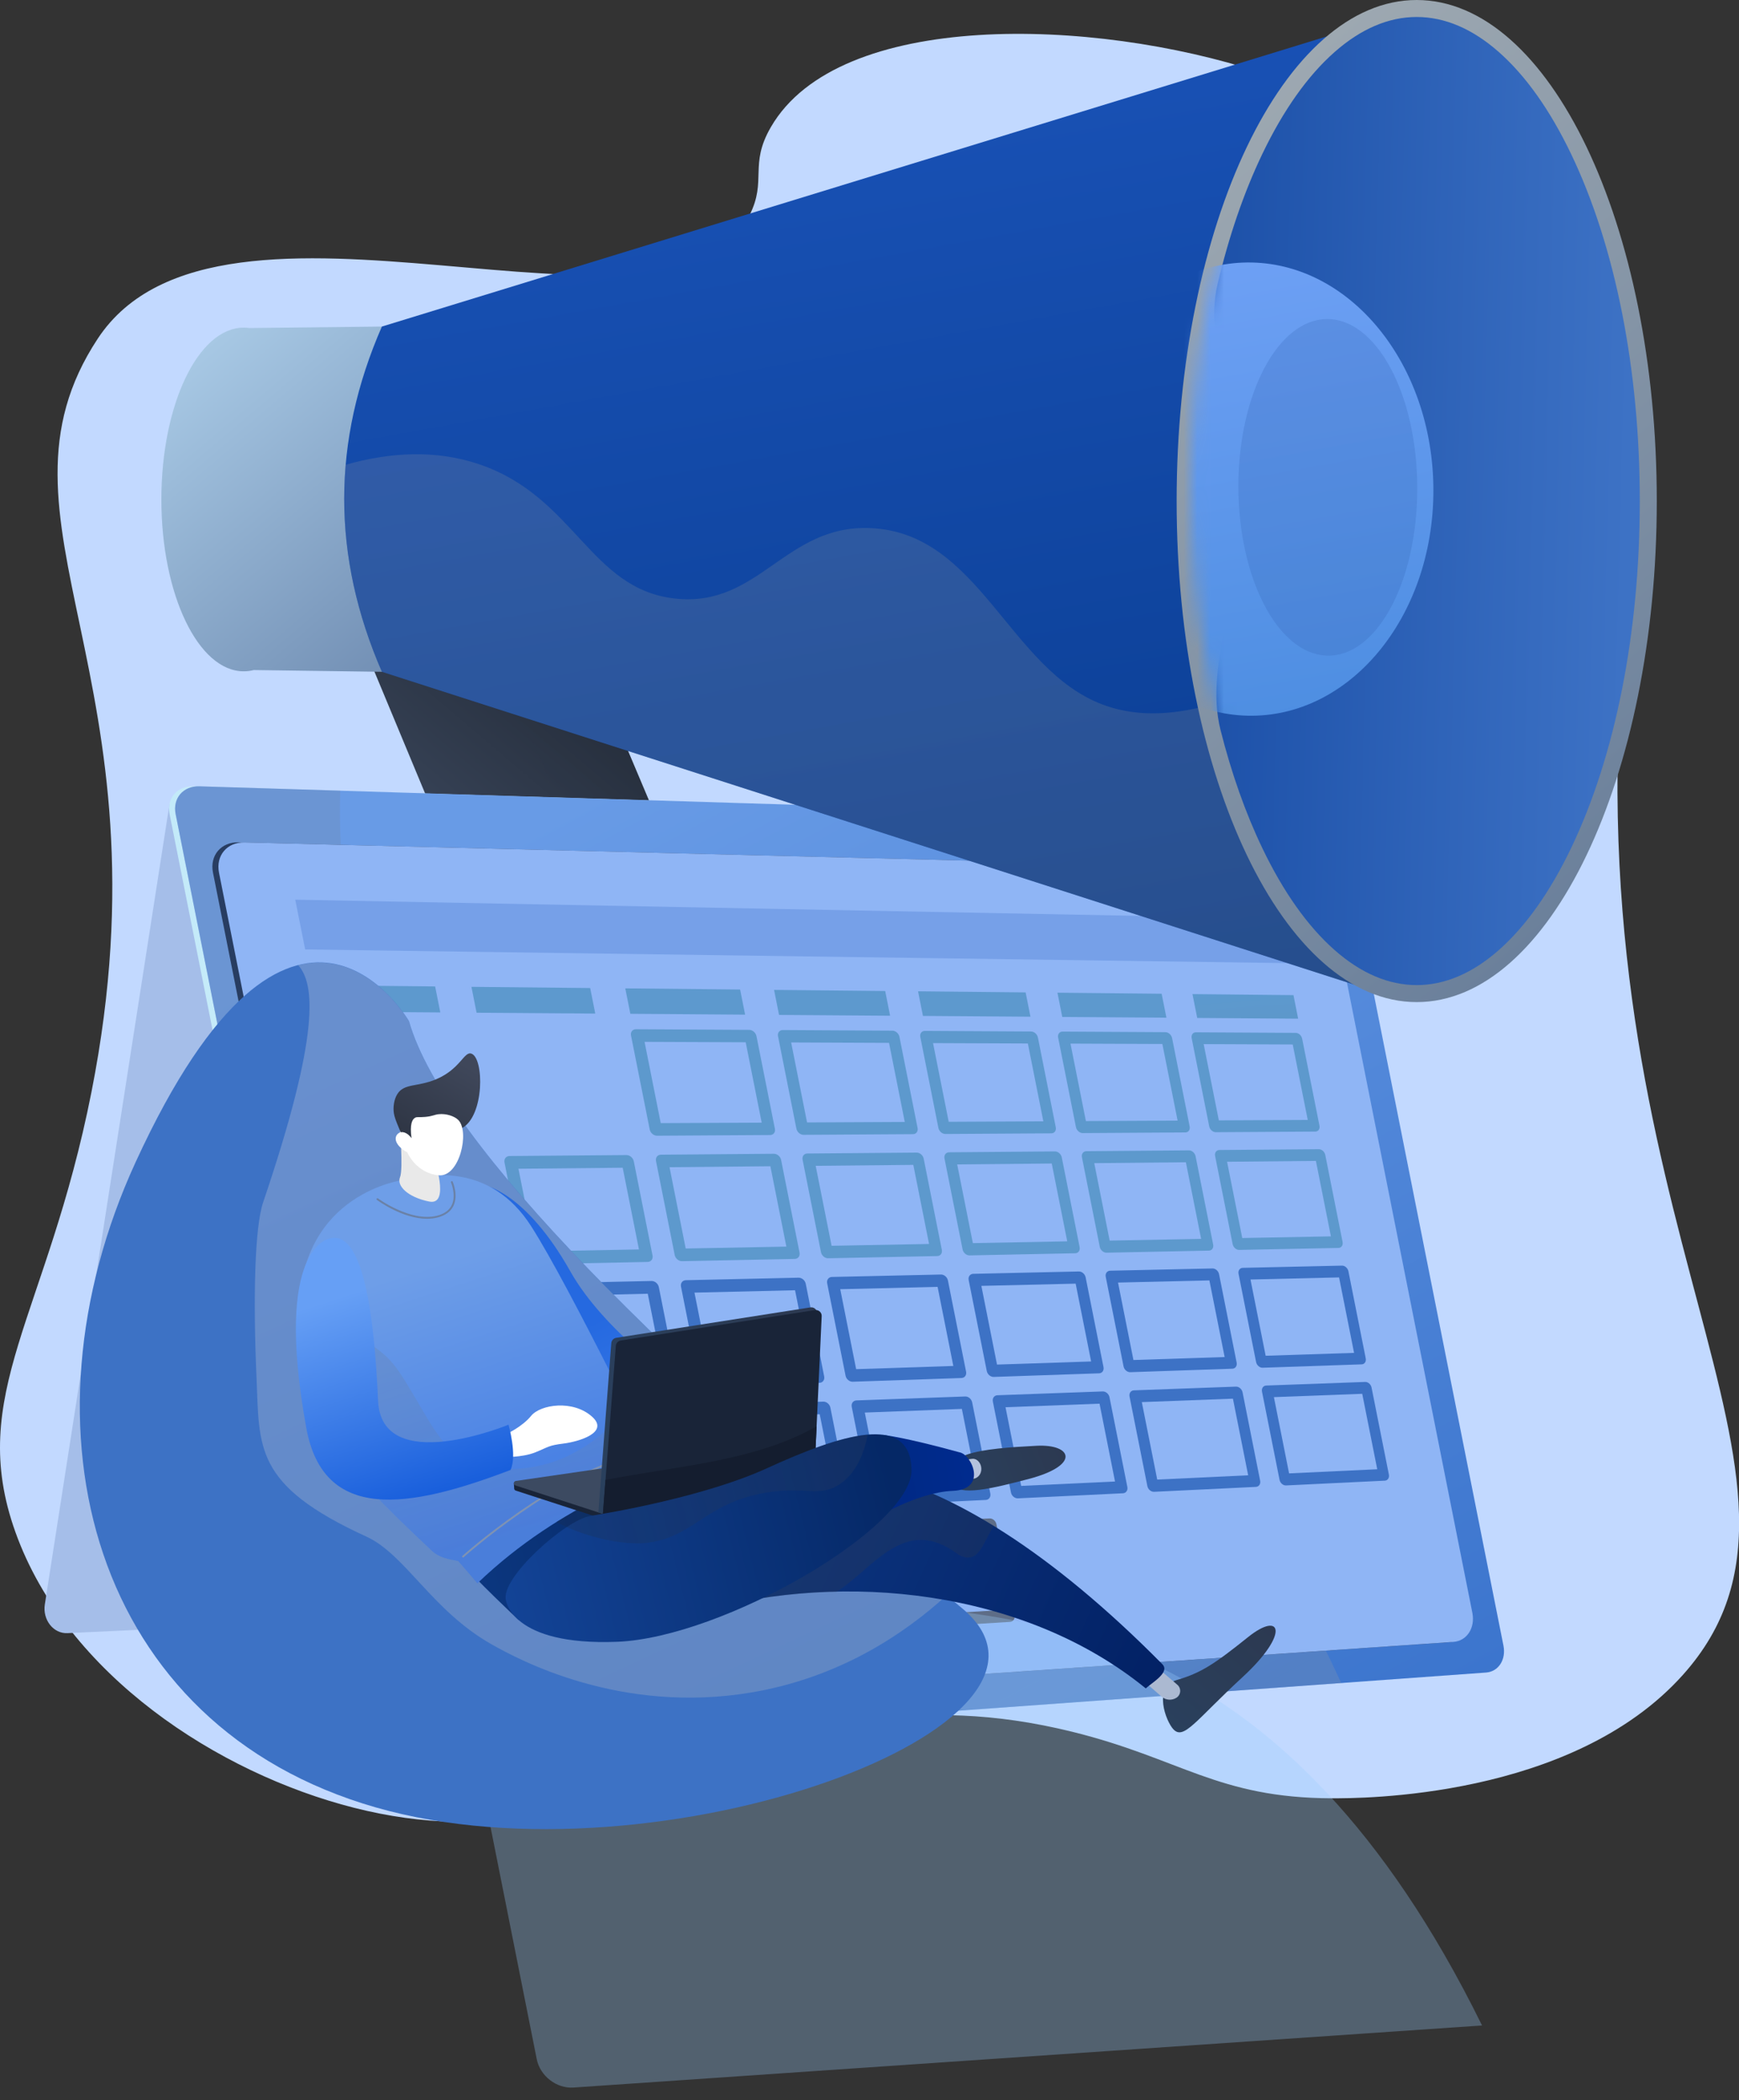 <svg width="130" height="157" viewBox="0 0 130 157" fill="none" xmlns="http://www.w3.org/2000/svg">
<rect x="0" y="0" width="130" height="157" fill="#333333" stroke="none"/>
<path d="M56.034 16.083C50.183 27.691 16.488 11.395 7.308 25.315C-1.693 38.962 12.998 50.496 6.835 81.649C3.52 98.403 -2.542 104.235 1.158 114.55C4.975 125.192 16.298 132.563 26.467 135.143C47.444 140.465 56.583 123.637 80.16 129.462C88.273 131.467 91.035 134.409 99.555 134.433C101.596 134.439 117.498 134.498 125.811 125.202C138.707 110.781 117.387 91.685 121.434 47.43C122.111 40.033 123.512 31.755 118.951 23.124C112.63 11.165 99.32 7.087 94.191 5.403C81.714 1.305 62.711 0.718 57.625 9.505C55.981 12.345 57.35 13.472 56.034 16.083Z" fill="#C2D9FF"/>
<path d="M46.809 84.305C44.008 84.126 41.362 82.35 40.225 79.615L24.179 41.047C22.718 37.534 24.366 33.56 27.878 32.151C31.416 30.731 36.93 32.403 38.428 35.952L54.889 74.939C56.441 78.615 54.691 82.633 51 83.898C50.091 84.21 47.733 84.364 46.809 84.305Z" fill="url(#paint0_linear_4_41822)"/>
<path style="mix-blend-mode:multiply" opacity="0.3" d="M27.878 32.151C31.416 30.731 36.93 32.403 38.428 35.952L53.479 71.599C50.96 70.952 47.978 71.01 45.116 68.499C40.351 64.317 42.695 58.959 38.918 54.186C37.192 52.004 33.997 49.707 27.494 49.016L24.179 41.047C22.718 37.535 24.366 33.56 27.878 32.151Z" fill="url(#paint1_linear_4_41822)"/>
<path d="M12.669 60.122L3.351 119.943C3.174 121.096 3.996 122.138 5.045 122.088L51.684 119.886L12.669 60.122Z" fill="#A5BEE9"/>
<path d="M97.975 61.368L14.46 58.783C13.242 58.746 12.444 59.679 12.68 60.868L26.227 128.953C26.464 130.142 27.626 131.036 28.82 130.95L110.643 125.033C111.569 124.966 112.149 124.066 111.941 123.023L100.06 63.309C99.853 62.266 98.921 61.398 97.975 61.368Z" fill="url(#paint2_linear_4_41822)"/>
<path d="M98.426 61.368L14.911 58.783C13.693 58.746 12.894 59.679 13.131 60.868L26.678 128.953C26.915 130.142 28.077 131.036 29.27 130.95L111.094 125.033C112.02 124.966 112.6 124.066 112.392 123.023L100.511 63.309C100.303 62.266 99.371 61.398 98.426 61.368Z" fill="url(#paint3_linear_4_41822)"/>
<g style="mix-blend-mode:multiply" opacity="0.3">
<path d="M76.632 97.443C60.194 88.505 44.617 95.453 33.401 83.989C26.494 76.929 25.226 66.934 25.433 59.106L14.912 58.781C13.694 58.743 12.895 59.676 13.132 60.865L26.679 128.951C26.916 130.14 28.078 131.034 29.271 130.947L100.266 125.813C92.506 108.958 83.758 101.316 76.633 97.442L76.632 97.443Z" fill="url(#paint4_linear_4_41822)"/>
</g>
<path d="M108.299 122.767L30.789 128.061C29.502 128.149 28.247 127.178 27.991 125.892L15.922 65.237C15.666 63.951 16.526 62.935 17.838 62.969L96.796 64.955C97.827 64.98 98.844 65.921 99.07 67.057L109.72 120.587C109.946 121.722 109.311 122.698 108.299 122.767Z" fill="#283D61"/>
<path d="M108.646 122.742L31.229 128.029C29.943 128.117 28.69 127.147 28.434 125.861L16.373 65.245C16.117 63.959 16.976 62.944 18.286 62.977L97.15 64.961C98.18 64.987 99.195 65.927 99.421 67.062L110.066 120.562C110.292 121.697 109.658 122.673 108.646 122.742Z" fill="#8FB5F5"/>
<path d="M57.573 84.851L49.122 84.903C48.869 84.905 48.621 84.696 48.57 84.436L47.172 77.41C47.12 77.151 47.285 76.942 47.539 76.943L56.009 76.99C56.257 76.992 56.498 77.2 56.55 77.457L57.928 84.385C57.979 84.641 57.82 84.85 57.573 84.851ZM49.394 83.961L56.941 83.925L55.745 77.916L48.185 77.885L49.394 83.961Z" fill="#5D99CD"/>
<path d="M68.252 84.785L60.072 84.836C59.827 84.837 59.587 84.631 59.536 84.376L58.161 77.464C58.11 77.209 58.268 77.003 58.514 77.004L66.713 77.05C66.953 77.052 67.188 77.257 67.238 77.509L68.595 84.326C68.645 84.578 68.492 84.784 68.252 84.785ZM60.332 83.909L67.637 83.873L66.46 77.961L59.142 77.93L60.332 83.909Z" fill="#5D99CD"/>
<path d="M78.594 84.723L70.672 84.772C70.434 84.773 70.201 84.571 70.151 84.32L68.798 77.519C68.748 77.267 68.9 77.064 69.139 77.066L77.08 77.111C77.313 77.112 77.54 77.314 77.59 77.562L78.925 84.272C78.975 84.52 78.826 84.722 78.594 84.723ZM70.921 83.86L77.996 83.826L76.838 78.007L69.75 77.978L70.921 83.86Z" fill="#5D99CD"/>
<path d="M88.616 84.656L80.939 84.704C80.709 84.705 80.482 84.506 80.433 84.258L79.101 77.564C79.052 77.316 79.199 77.117 79.43 77.118L87.125 77.161C87.35 77.163 87.571 77.362 87.62 77.606L88.934 84.211C88.983 84.456 88.84 84.655 88.616 84.656ZM81.177 83.806L88.033 83.773L86.893 78.044L80.025 78.016L81.177 83.806Z" fill="#5D99CD"/>
<path d="M98.33 84.593L90.887 84.639C90.664 84.64 90.444 84.444 90.395 84.2L89.084 77.61C89.036 77.366 89.178 77.169 89.402 77.171L96.862 77.213C97.08 77.214 97.295 77.41 97.343 77.65L98.638 84.155C98.686 84.395 98.547 84.591 98.33 84.593ZM91.115 83.755L97.762 83.723L96.639 78.082L89.981 78.054L91.115 83.755Z" fill="#5D99CD"/>
<path d="M37.041 94.561L28.033 94.743C27.762 94.748 27.5 94.535 27.446 94.266L26.001 87.001C25.947 86.732 26.124 86.513 26.395 86.51L35.424 86.435C35.688 86.433 35.944 86.646 35.997 86.911L37.422 94.072C37.475 94.336 37.304 94.556 37.041 94.561ZM28.329 93.762L36.373 93.611L35.137 87.4L27.078 87.478L28.329 93.762Z" fill="#9CCEFD"/>
<path d="M48.414 94.338L39.704 94.514C39.442 94.519 39.188 94.309 39.135 94.046L37.714 86.902C37.662 86.638 37.831 86.422 38.093 86.42L46.824 86.348C47.079 86.346 47.328 86.555 47.38 86.815L48.781 93.858C48.833 94.118 48.669 94.333 48.414 94.338ZM39.986 93.549L47.765 93.404L46.55 87.295L38.757 87.371L39.986 93.549Z" fill="#5D99CD"/>
<path d="M59.416 94.112L50.989 94.281C50.737 94.287 50.49 94.08 50.438 93.821L49.04 86.795C48.989 86.535 49.152 86.323 49.406 86.321L57.852 86.251C58.099 86.249 58.341 86.455 58.392 86.711L59.77 93.639C59.821 93.895 59.663 94.107 59.416 94.112ZM51.26 93.333L58.785 93.192L57.59 87.184L50.051 87.257L51.26 93.333Z" fill="#5D99CD"/>
<path d="M70.066 93.899L61.909 94.063C61.664 94.068 61.425 93.865 61.373 93.609L59.998 86.698C59.947 86.443 60.105 86.234 60.35 86.232L68.527 86.164C68.766 86.162 69.001 86.364 69.051 86.617L70.407 93.434C70.457 93.686 70.305 93.894 70.066 93.899ZM62.167 93.131L69.452 92.994L68.275 87.082L60.977 87.153L62.167 93.131Z" fill="#5D99CD"/>
<path d="M80.379 93.689L72.479 93.849C72.242 93.853 72.009 93.654 71.959 93.402L70.606 86.601C70.555 86.35 70.708 86.144 70.945 86.142L78.864 86.076C79.096 86.074 79.324 86.274 79.373 86.522L80.708 93.232C80.757 93.48 80.611 93.685 80.379 93.689ZM72.727 92.931L79.782 92.798L78.624 86.979L71.556 87.048L72.727 92.931Z" fill="#5D99CD"/>
<path d="M90.373 93.492L82.717 93.647C82.488 93.651 82.262 93.454 82.213 93.207L80.881 86.513C80.831 86.265 80.978 86.063 81.208 86.061L88.882 85.997C89.106 85.995 89.328 86.192 89.376 86.436L90.691 93.041C90.739 93.286 90.597 93.488 90.373 93.492ZM82.954 92.743L89.791 92.615L88.651 86.886L81.802 86.953L82.954 92.743Z" fill="#5D99CD"/>
<path d="M100.06 93.29L92.638 93.439C92.416 93.444 92.196 93.25 92.147 93.006L90.836 86.416C90.788 86.172 90.929 85.973 91.152 85.971L98.591 85.91C98.809 85.908 99.024 86.101 99.072 86.342L100.366 92.847C100.414 93.087 100.277 93.285 100.06 93.29ZM92.865 92.55L99.493 92.426L98.371 86.785L91.731 86.849L92.865 92.55Z" fill="#5D99CD"/>
<path d="M38.947 104.141L29.963 104.448C29.694 104.457 29.432 104.247 29.378 103.978L27.933 96.713C27.879 96.444 28.055 96.222 28.325 96.215L37.33 96.015C37.593 96.009 37.849 96.219 37.901 96.484L39.326 103.645C39.379 103.91 39.21 104.132 38.947 104.141ZM30.258 103.46L38.28 103.197L37.045 96.985L29.008 97.176L30.258 103.46Z" fill="#9CCEFD"/>
<path d="M50.288 103.752L41.601 104.049C41.341 104.058 41.087 103.851 41.034 103.587L39.613 96.444C39.56 96.18 39.73 95.96 39.991 95.955L48.698 95.761C48.953 95.755 49.2 95.962 49.252 96.222L50.654 103.265C50.706 103.525 50.542 103.743 50.288 103.752ZM41.883 103.078L49.64 102.823L48.424 96.715L40.653 96.899L41.883 103.078Z" fill="#3D72C5"/>
<path d="M61.26 103.377L52.856 103.664C52.604 103.673 52.357 103.469 52.306 103.209L50.908 96.184C50.856 95.924 51.019 95.709 51.272 95.703L59.696 95.516C59.942 95.51 60.183 95.713 60.234 95.97L61.612 102.898C61.663 103.154 61.505 103.369 61.26 103.377ZM53.125 102.709L60.63 102.463L59.435 96.454L51.916 96.632L53.125 102.709Z" fill="#3D72C5"/>
<path d="M71.88 103.015L63.745 103.293C63.501 103.301 63.262 103.1 63.211 102.845L61.836 95.934C61.785 95.678 61.942 95.467 62.187 95.461L70.341 95.279C70.58 95.274 70.814 95.474 70.863 95.726L72.22 102.543C72.27 102.795 72.118 103.006 71.88 103.015ZM64.002 102.353L71.267 102.115L70.091 96.203L62.813 96.376L64.002 102.353Z" fill="#3D72C5"/>
<path d="M82.165 102.664L74.286 102.934C74.05 102.942 73.817 102.744 73.767 102.493L72.414 95.692C72.364 95.44 72.516 95.232 72.753 95.227L80.65 95.051C80.882 95.046 81.108 95.243 81.158 95.491L82.493 102.201C82.542 102.449 82.395 102.657 82.165 102.664ZM74.532 102.01L81.568 101.779L80.411 95.96L73.362 96.127L74.532 102.01Z" fill="#3D72C5"/>
<path d="M92.13 102.319L84.496 102.58C84.267 102.588 84.041 102.393 83.992 102.146L82.66 95.451C82.611 95.204 82.757 94.999 82.986 94.994L90.639 94.824C90.863 94.819 91.083 95.013 91.132 95.257L92.446 101.862C92.494 102.107 92.353 102.311 92.13 102.319ZM84.731 101.67L91.549 101.447L90.409 95.718L83.579 95.88L84.731 101.67Z" fill="#3D72C5"/>
<path d="M101.791 101.994L94.39 102.247C94.168 102.255 93.949 102.064 93.9 101.82L92.589 95.229C92.54 94.986 92.681 94.784 92.904 94.779L100.322 94.614C100.539 94.609 100.754 94.8 100.802 95.04L102.096 101.545C102.144 101.786 102.007 101.987 101.791 101.994ZM94.615 101.352L101.225 101.136L100.103 95.495L93.481 95.652L94.615 101.352Z" fill="#3D72C5"/>
<path d="M40.852 113.712L31.894 114.144C31.625 114.157 31.364 113.95 31.31 113.681L29.865 106.416C29.811 106.147 29.986 105.922 30.256 105.912L39.235 105.586C39.498 105.576 39.752 105.783 39.806 106.048L41.23 113.209C41.283 113.474 41.114 113.699 40.852 113.712ZM32.186 113.149L40.186 112.774L38.95 106.563L30.936 106.866L32.186 113.149Z" fill="#5E6D87"/>
<path d="M52.161 113.173L43.499 113.592C43.239 113.605 42.986 113.401 42.933 113.137L41.512 105.993C41.459 105.729 41.628 105.508 41.889 105.498L50.571 105.183C50.825 105.174 51.073 105.377 51.124 105.638L52.526 112.681C52.577 112.941 52.414 113.162 52.161 113.174V113.173ZM43.779 112.614L51.515 112.251L50.299 106.143L42.55 106.435L43.779 112.614Z" fill="#5E6D87"/>
<path d="M63.103 112.64L54.722 113.045C54.471 113.058 54.225 112.857 54.173 112.597L52.776 105.572C52.724 105.312 52.886 105.094 53.139 105.085L61.539 104.78C61.785 104.771 62.025 104.972 62.076 105.228L63.454 112.156C63.505 112.412 63.348 112.628 63.103 112.64ZM54.99 112.084L62.474 111.733L61.279 105.724L53.781 106.007L54.99 112.084Z" fill="#3D72C5"/>
<path d="M73.694 112.13L65.581 112.522C65.338 112.533 65.1 112.335 65.048 112.08L63.673 105.169C63.622 104.913 63.779 104.699 64.023 104.69L72.154 104.395C72.392 104.386 72.625 104.584 72.675 104.836L74.032 111.653C74.082 111.905 73.931 112.118 73.694 112.13ZM65.838 111.576L73.082 111.237L71.905 105.324L64.648 105.598L65.838 111.576Z" fill="#3D72C5"/>
<path d="M83.95 111.631L76.093 112.011C75.857 112.022 75.626 111.827 75.576 111.576L74.222 104.775C74.172 104.524 74.323 104.313 74.56 104.304L82.435 104.018C82.665 104.01 82.892 104.204 82.941 104.452L84.276 111.162C84.326 111.41 84.18 111.62 83.95 111.632L83.95 111.631ZM76.338 111.081L83.354 110.752L82.197 104.933L75.168 105.199L76.338 111.081Z" fill="#3D72C5"/>
<path d="M93.888 111.154L86.275 111.522C86.046 111.533 85.822 111.342 85.772 111.094L84.44 104.4C84.391 104.152 84.537 103.945 84.766 103.937L92.397 103.659C92.62 103.651 92.84 103.843 92.889 104.087L94.203 110.692C94.251 110.937 94.11 111.143 93.888 111.154ZM86.509 110.607L93.308 110.288L92.168 104.559L85.357 104.816L86.509 110.607Z" fill="#3D72C5"/>
<path d="M103.522 110.689L96.141 111.046C95.92 111.057 95.701 110.868 95.653 110.624L94.342 104.034C94.293 103.79 94.434 103.586 94.655 103.578L102.054 103.309C102.27 103.301 102.484 103.49 102.532 103.73L103.827 110.235C103.874 110.475 103.738 110.679 103.522 110.689ZM96.366 110.145L102.957 109.836L101.834 104.195L95.231 104.444L96.366 110.145Z" fill="#3D72C5"/>
<path d="M42.757 123.292L33.824 123.85C33.556 123.867 33.295 123.663 33.242 123.394L31.796 116.128C31.743 115.86 31.917 115.631 32.186 115.618L41.14 115.166C41.402 115.152 41.656 115.356 41.709 115.621L43.134 122.782C43.187 123.047 43.018 123.276 42.757 123.292ZM34.116 122.849L42.093 122.362L40.858 116.15L32.866 116.565L34.116 122.849Z" fill="#5E6D87"/>
<path d="M54.035 122.587L45.398 123.127C45.138 123.143 44.886 122.943 44.833 122.679L43.412 115.535C43.359 115.271 43.528 115.047 43.787 115.033L52.446 114.597C52.699 114.584 52.946 114.784 52.997 115.045L54.399 122.088C54.45 122.348 54.288 122.572 54.035 122.587ZM45.676 122.143L53.39 121.672L52.175 115.563L44.447 115.964L45.676 122.143Z" fill="#5E6D87"/>
<path d="M64.946 121.906L56.589 122.428C56.338 122.444 56.093 122.246 56.042 121.986L54.644 114.961C54.592 114.701 54.754 114.48 55.005 114.468L63.382 114.045C63.627 114.033 63.867 114.23 63.918 114.486L65.296 121.414C65.347 121.67 65.19 121.89 64.946 121.906ZM56.856 121.461L64.319 121.005L63.124 114.996L55.647 115.384L56.856 121.461Z" fill="#5E6D87"/>
<path d="M75.507 121.245L67.417 121.751C67.174 121.766 66.936 121.571 66.886 121.316L65.51 114.405C65.46 114.149 65.616 113.932 65.859 113.92L73.968 113.511C74.205 113.499 74.437 113.693 74.487 113.945L75.844 120.762C75.894 121.014 75.743 121.231 75.507 121.245ZM67.672 120.8L74.896 120.358L73.72 114.446L66.482 114.821L67.672 120.8Z" fill="#5E6D87"/>
<path d="M32.915 75.685L23.736 75.618L23.344 73.65L32.529 73.743L32.915 75.685Z" fill="#5D99CE"/>
<path d="M44.499 75.772L35.627 75.708L35.243 73.773L44.12 73.863L44.499 75.772Z" fill="#5D99CE"/>
<path d="M55.702 75.852L47.122 75.789L46.743 73.887L55.328 73.974L55.702 75.852Z" fill="#5D99CE"/>
<path d="M66.54 75.932L58.238 75.872L57.866 74.001L66.173 74.085L66.54 75.932Z" fill="#5D99CE"/>
<path d="M77.033 76.005L68.995 75.946L68.629 74.106L76.671 74.187L77.033 76.005Z" fill="#5D99CE"/>
<path d="M87.196 76.079L79.41 76.023L79.05 74.211L86.84 74.29L87.196 76.079Z" fill="#5D99CE"/>
<path d="M97.044 76.154L89.499 76.099L89.144 74.316L96.694 74.392L97.044 76.154Z" fill="url(#paint5_linear_4_41822)"/>
<path d="M96.218 71.999L22.813 70.978L22.072 67.258L95.555 68.668L96.218 71.999Z" fill="#76A0E8"/>
<g style="mix-blend-mode:multiply" opacity="0.3">
<path d="M88.311 125.469C71.873 116.532 56.295 123.48 45.079 112.015C39.327 106.136 37.483 98.2 37.151 91.183L29.921 91.001C28.635 90.968 27.794 91.964 28.044 93.225L40.123 153.93C40.373 155.191 41.603 156.143 42.865 156.057L110.791 151.417C103.33 136.244 95.086 129.153 88.311 125.469Z" fill="#9CCEFD"/>
</g>
<path d="M18.219 24.493C18.357 24.493 18.493 24.503 18.629 24.522L28.548 24.413V50.221L18.97 50.09C18.723 50.153 18.473 50.185 18.219 50.185C14.819 50.185 12.063 44.434 12.063 37.339C12.063 30.244 14.819 24.493 18.219 24.493Z" fill="url(#paint6_linear_4_41822)"/>
<path d="M28.548 24.413C24.791 33.006 24.791 41.569 28.548 50.221L102.329 73.959L103.091 1.523L28.548 24.413Z" fill="url(#paint7_linear_4_41822)"/>
<path style="mix-blend-mode:multiply" opacity="0.3" d="M82.413 52.665C75.398 50.005 73.218 39.821 65.073 39.478C58.683 39.209 56.757 45.419 50.496 44.749C44.086 44.063 43.009 37.148 35.831 34.71C32.568 33.602 29.153 33.807 25.839 34.744C25.394 39.876 26.293 45.026 28.548 50.219L102.33 73.957L97.965 49.363C90.69 53.609 85.813 53.954 82.413 52.665Z" fill="url(#paint8_linear_4_41822)"/>
<path d="M105.907 74.913C115.819 74.913 123.854 58.144 123.854 37.457C123.854 16.77 115.819 0 105.907 0C95.995 0 87.96 16.77 87.96 37.457C87.96 58.144 95.995 74.913 105.907 74.913Z" fill="url(#paint9_linear_4_41822)"/>
<path d="M105.907 73.642C108.011 73.642 110.079 72.758 112.053 71.016C114.061 69.243 115.878 66.678 117.453 63.392C120.762 56.486 122.584 47.274 122.584 37.456C122.584 27.637 120.762 18.426 117.453 11.519C115.878 8.234 114.061 5.669 112.053 3.896C110.079 2.154 108.011 1.27 105.907 1.27C103.803 1.27 101.735 2.153 99.761 3.896C97.753 5.669 95.936 8.234 94.361 11.519C92.978 14.407 91.854 17.698 91.015 21.268C89.847 26.235 93.223 31.421 93.223 37.134C93.223 43.209 89.927 49.374 91.243 54.581C92.054 57.791 93.1 60.759 94.361 63.392C95.936 66.678 97.753 69.243 99.761 71.016C101.735 72.758 103.803 73.642 105.907 73.642Z" fill="url(#paint10_linear_4_41822)"/>
<mask id="mask0_4_41822" style="mask-type:luminance" maskUnits="userSpaceOnUse" x="89" y="0" width="34" height="73">
<path d="M105.677 72.372C107.781 72.372 109.85 71.488 111.824 69.746C113.832 67.972 115.649 65.408 117.223 62.122C120.533 55.215 122.354 46.004 122.354 36.186C122.354 26.367 120.533 17.156 117.223 10.249C115.649 6.964 113.832 4.399 111.824 2.626C109.85 0.884 107.781 0 105.677 0C103.572 0 101.506 0.883 99.531 2.626C97.523 4.399 95.706 6.964 94.132 10.249C90.823 17.156 89 26.367 89 36.186C89 46.004 90.823 55.215 94.132 62.122C95.706 65.408 97.523 67.972 99.531 69.746C101.506 71.488 103.572 72.372 105.677 72.372Z" fill="white"/>
</mask>
<g mask="url(#mask0_4_41822)">
<path d="M107.154 36.67C107.154 46.16 100.875 53.695 93.238 53.503C85.72 53.313 79.71 45.683 79.71 36.458C79.71 27.232 85.72 19.695 93.238 19.622C100.874 19.548 107.154 27.18 107.154 36.67Z" fill="url(#paint11_linear_4_41822)"/>
<path style="mix-blend-mode:multiply" opacity="0.3" d="M105.948 36.511C105.948 43.558 102.888 49.154 99.168 49.011C95.504 48.87 92.576 43.205 92.576 36.353C92.576 29.502 95.504 23.906 99.168 23.852C102.888 23.797 105.948 29.465 105.948 36.511Z" fill="url(#paint12_linear_4_41822)"/>
</g>
<path d="M30.576 76.342C30.576 76.342 21.885 61.282 10.131 86.893C0.978 106.835 6.894 129.021 28.067 135.108C49.241 141.196 82.312 128.901 71.932 120.237C49.912 101.857 33.201 85.566 30.576 76.342Z" fill="#3D72C5"/>
<g style="mix-blend-mode:multiply" opacity="0.35">
<path d="M19.67 89.884C19.051 91.707 18.911 96.904 19.172 102.88C19.405 108.211 18.922 110.998 27.397 114.875C30.301 116.204 32.31 120.422 36.759 122.93C38.775 124.068 46.372 128.183 56.182 126.52C62.674 125.42 67.507 122.234 70.762 119.265C49.324 101.288 33.154 85.41 30.576 76.351C30.576 76.351 27.4 70.853 22.293 72.154C23.532 73.537 23.953 77.258 19.67 89.884Z" fill="url(#paint13_linear_4_41822)"/>
</g>
<path d="M87.712 129.27C87.159 128.675 86.171 126.116 87.975 125.59C89.788 125.061 90.796 124.391 93.294 122.388C95.791 120.385 96.432 122.105 92.905 125.359C89.377 128.612 88.496 130.115 87.712 129.27Z" fill="url(#paint14_linear_4_41822)"/>
<path d="M85.349 125.535L86.834 126.833C87.144 127.104 87.596 127.139 87.944 126.919C88.106 126.816 88.21 126.642 88.224 126.451C88.237 126.259 88.16 126.072 88.014 125.947L85.843 124.088L85.349 125.535Z" fill="url(#paint15_linear_4_41822)"/>
<path d="M40.854 113.038C38.229 115.339 43.708 122.885 52.461 120.439C63.068 117.475 76.557 118.807 85.651 126.217C86.178 125.747 87.485 125.01 86.887 124.405C78.673 116.093 71.065 111.321 64.762 110.041C55.235 108.105 48.328 106.486 40.854 113.038Z" fill="url(#paint16_linear_4_41822)"/>
<g style="mix-blend-mode:multiply" opacity="0.24">
<path d="M71.625 116.202C73.164 117.098 73.492 115.278 74.286 114.081C70.879 111.987 67.678 110.637 64.761 110.044C55.234 108.109 48.327 106.49 40.853 113.042C38.228 115.343 43.707 122.889 52.46 120.443C55.626 119.558 59.05 119.067 62.536 118.995C65.34 117.23 67.633 113.182 71.625 116.202Z" fill="#383B44"/>
</g>
<path d="M39.304 120.898L38.766 121.104C38.766 121.104 35.28 117.811 34.659 116.972C33.901 115.949 42.436 113.338 45.207 109.922C48.119 106.333 45.819 114.183 45.819 114.183L39.304 120.898Z" fill="url(#paint17_linear_4_41822)"/>
<path d="M36.144 88.589C36.144 88.589 39.238 89.013 42.63 95.034C45.181 99.56 50.719 103.31 50.719 103.31L51.288 106.872L46.691 107.68L45.047 106.597L40.562 97.046L36.144 88.589Z" fill="url(#paint18_linear_4_41822)"/>
<path d="M30.145 88.212C30.145 88.212 22.518 89.153 22.354 97.935C22.203 106.039 25.125 109.179 32.295 115.937C33.016 116.617 34.185 116.617 34.272 116.715C34.737 117.241 35.21 117.789 35.687 118.361C42.103 112.199 49.339 110.112 49.339 110.112C49.339 110.112 42.647 96.259 39.707 91.667C36.675 86.933 32.103 87.741 30.145 88.212Z" fill="url(#paint19_linear_4_41822)"/>
<g style="mix-blend-mode:multiply" opacity="0.2">
<path d="M42.807 108.661C39.588 110.385 35.025 110.19 33.347 108.057C32.084 106.45 31.879 105.851 30.34 103.329C29.103 101.299 28.5 100.974 25.797 99.265C24.776 98.62 23.618 97.687 22.482 96.288C22.411 96.802 22.366 97.346 22.355 97.926C22.203 106.031 25.126 109.17 32.295 115.928C33.017 116.608 34.186 116.608 34.272 116.706C34.738 117.231 35.21 117.779 35.687 118.352C42.104 112.19 49.339 110.103 49.339 110.103C49.339 110.103 48.229 107.924 46.758 104.861C45.691 106.649 44.873 107.556 42.807 108.661Z" fill="url(#paint20_linear_4_41822)"/>
</g>
<path d="M37.548 108.918C37.548 108.918 38.994 108.985 40.02 108.571C41.047 108.157 40.963 108.062 42.144 107.912C43.292 107.766 45.555 107.084 44.274 105.918C42.849 104.621 40.405 104.985 39.702 105.846C39.025 106.676 37.853 107.204 37.853 107.204L37.548 108.918Z" fill="white"/>
<path d="M24.657 92.588C24.657 92.588 20.421 93.081 22.893 106.731C24.174 113.811 30.511 112.814 38.163 109.889C38.681 108.805 38.014 106.506 38.014 106.506C38.014 106.506 28.508 110.429 28.262 104.706C27.986 98.29 27.128 91.91 24.657 92.588Z" fill="url(#paint21_linear_4_41822)"/>
<path d="M31.919 91.11C30.106 91.11 28.264 89.767 28.175 89.701C28.145 89.679 28.138 89.636 28.161 89.605C28.183 89.575 28.227 89.568 28.257 89.591C28.282 89.608 30.702 91.375 32.662 90.885C33.205 90.749 33.577 90.483 33.767 90.094C34.129 89.355 33.718 88.406 33.715 88.397C33.699 88.362 33.715 88.321 33.75 88.306C33.785 88.291 33.825 88.306 33.84 88.341C33.859 88.383 34.28 89.359 33.891 90.155C33.682 90.581 33.28 90.872 32.696 91.018C32.441 91.082 32.18 91.11 31.919 91.11Z" fill="#6A81A6"/>
<path d="M34.614 116.432C34.596 116.432 34.577 116.424 34.563 116.409C34.538 116.381 34.54 116.337 34.568 116.312C34.636 116.25 41.464 110.134 47.628 108.626C47.666 108.616 47.702 108.64 47.711 108.677C47.72 108.714 47.698 108.751 47.661 108.76C41.531 110.259 34.729 116.352 34.661 116.414C34.648 116.426 34.631 116.432 34.614 116.432Z" fill="#7E92B3"/>
<path d="M29.875 84.08C29.875 84.08 30.162 87.388 29.902 88.014C29.643 88.64 30.463 89.494 32.083 89.823C33.703 90.152 32.421 86.525 32.421 86.525L29.875 84.08Z" fill="#E9E9E9"/>
<path d="M34.543 84.328C36.227 83.409 36.192 79.094 35.239 78.765C34.693 78.576 34.423 79.906 32.619 80.676C31.213 81.275 30.214 80.965 29.701 81.792C29.46 82.181 29.368 82.755 29.447 83.237C29.487 83.486 29.599 83.808 29.866 84.433C30.103 84.989 30.084 84.968 30.158 85.13C30.337 85.52 30.698 86.189 31.44 87.032C31.54 86.795 31.68 86.504 31.878 86.195C31.954 86.077 32.259 85.614 32.664 85.255C33.402 84.602 34.06 84.591 34.543 84.328Z" fill="url(#paint22_linear_4_41822)"/>
<path d="M30.452 86.153C30.452 86.153 31.082 87.697 32.806 87.861C34.349 88.007 35.124 84.616 34.265 83.731C33.979 83.436 33.343 83.231 32.79 83.294C32.462 83.332 32.336 83.445 31.8 83.495C31.306 83.542 31.18 83.468 31.018 83.565C30.814 83.687 30.624 84.036 30.762 85.086C30.518 84.744 30.186 84.574 29.92 84.651C29.877 84.664 29.761 84.718 29.685 84.817C29.408 85.174 29.684 85.732 30.452 86.153Z" fill="white"/>
<path d="M38.564 110.759C38.495 110.769 38.431 110.82 38.413 110.886C38.411 110.896 38.438 111.241 38.437 111.252C38.43 111.332 38.479 111.407 38.556 111.432L45.041 113.54L57.161 108.79L51.403 109.231L38.564 110.759Z" fill="#192438"/>
<path d="M38.562 110.71C38.482 110.721 38.42 110.786 38.414 110.866C38.407 110.947 38.456 111.022 38.533 111.046L45.018 113.155L57.138 108.405L51.38 108.846L38.562 110.71Z" fill="#3C4A61"/>
<path d="M44.731 113.061L45.697 100.41C45.713 100.207 45.865 100.041 46.066 100.01L60.58 97.736C60.71 97.716 60.842 97.755 60.94 97.843C61.038 97.931 61.091 98.058 61.085 98.19L60.541 109.982C60.531 110.185 60.383 110.355 60.183 110.393L45.105 113.186L44.731 113.061Z" fill="url(#paint23_linear_4_41822)"/>
<path d="M45.041 113.541L46.037 100.61C46.053 100.408 46.206 100.243 46.406 100.211L60.921 97.938C61.051 97.918 61.183 97.957 61.281 98.044C61.379 98.132 61.432 98.26 61.426 98.391L60.881 110.185C60.872 110.387 60.725 110.557 60.525 110.595L45.041 113.541Z" fill="#192438"/>
<path d="M45.041 113.54L60.525 110.595C60.724 110.557 60.872 110.387 60.881 110.185L61.045 106.627C56.433 109.249 50.652 109.582 45.265 110.634L45.041 113.54Z" fill="#141D2F"/>
<path d="M71.267 110.889C71.056 110.153 70.588 109.341 72.258 108.748C73.47 108.317 75.576 108.179 77.49 108.081C80.172 107.943 80.788 109.549 76.869 110.57C74.302 111.239 71.568 111.935 71.267 110.889Z" fill="url(#paint24_linear_4_41822)"/>
<path d="M73.358 109.762C73.383 110.174 73.121 110.497 72.779 110.546C71.985 110.659 72.134 110.25 72.109 109.839C72.083 109.427 71.763 109.142 72.688 109.055C73.032 109.023 73.332 109.351 73.358 109.762Z" fill="url(#paint25_linear_4_41822)"/>
<path d="M65.213 107.39L65.997 107.267C65.997 107.267 67.523 107.41 71.729 108.57C72.629 108.72 73.856 111.349 71.218 111.452C68.58 111.556 65.37 113.521 65.37 113.521L65.213 107.39Z" fill="url(#paint26_linear_4_41822)"/>
<path d="M37.824 119.632C37.824 119.632 38.208 123.044 46.137 122.734C54.065 122.423 68.229 114.187 68.14 109.865C68.051 105.543 62.78 107.269 57.323 109.767C52.717 111.876 45.602 113.097 44.144 113.323C42.277 113.613 37.373 117.993 37.824 119.632Z" fill="url(#paint27_linear_4_41822)"/>
<g style="mix-blend-mode:multiply" opacity="0.2">
<path d="M48.198 115.356C51.869 114.982 52.693 112.346 57.259 111.584C60.219 111.091 61.264 111.965 62.772 110.954C63.964 110.156 64.571 108.764 64.864 107.253C62.84 107.424 60.108 108.493 57.324 109.767C52.85 111.816 46.009 113.026 44.284 113.302C44.233 113.31 43.076 112.896 43.076 112.896C43.076 112.896 42.215 113.389 41.597 113.777C44.003 115.068 46.858 115.492 48.198 115.356Z" fill="url(#paint28_linear_4_41822)"/>
</g>
<defs>
<linearGradient id="paint0_linear_4_41822" x1="50.343" y1="45.281" x2="28.635" y2="70.864" gradientUnits="userSpaceOnUse">
<stop stop-color="#1B212B"/>
<stop offset="1" stop-color="#425068"/>
</linearGradient>
<linearGradient id="paint1_linear_4_41822" x1="47.671" y1="43.014" x2="25.964" y2="68.597" gradientUnits="userSpaceOnUse">
<stop stop-color="#1B212B"/>
<stop offset="1" stop-color="#425068"/>
</linearGradient>
<linearGradient id="paint2_linear_4_41822" x1="12.638" y1="94.869" x2="111.983" y2="94.869" gradientUnits="userSpaceOnUse">
<stop stop-color="#C3EAF9"/>
<stop offset="1" stop-color="white"/>
</linearGradient>
<linearGradient id="paint3_linear_4_41822" x1="27.287" y1="68.466" x2="84.683" y2="174.143" gradientUnits="userSpaceOnUse">
<stop stop-color="#689BE6"/>
<stop offset="1" stop-color="#2D68C5"/>
</linearGradient>
<linearGradient id="paint4_linear_4_41822" x1="9.832" y1="78.306" x2="68.101" y2="185.59" gradientUnits="userSpaceOnUse">
<stop stop-color="#7286A8"/>
<stop offset="1" stop-color="#8999B2"/>
</linearGradient>
<linearGradient id="paint5_linear_4_41822" x1="75.612" y1="64.032" x2="78.416" y2="102.948" gradientUnits="userSpaceOnUse">
<stop stop-color="#56A4E4"/>
<stop offset="1" stop-color="#6B809B"/>
</linearGradient>
<linearGradient id="paint6_linear_4_41822" x1="13.934" y1="27.104" x2="31.456" y2="47.754" gradientUnits="userSpaceOnUse">
<stop stop-color="#A7C8E4"/>
<stop offset="1" stop-color="#7390B5"/>
</linearGradient>
<linearGradient id="paint7_linear_4_41822" x1="60.357" y1="-1.694" x2="80.401" y2="109.096" gradientUnits="userSpaceOnUse">
<stop stop-color="#1B54BA"/>
<stop offset="1" stop-color="#01327E"/>
</linearGradient>
<linearGradient id="paint8_linear_4_41822" x1="53.509" y1="-1.492" x2="73.802" y2="110.676" gradientUnits="userSpaceOnUse">
<stop stop-color="#738AB3"/>
<stop offset="1" stop-color="#697175"/>
</linearGradient>
<linearGradient id="paint9_linear_4_41822" x1="85.971" y1="13.928" x2="125.876" y2="60.958" gradientUnits="userSpaceOnUse">
<stop stop-color="#9DA8B1"/>
<stop offset="1" stop-color="#6B809B"/>
</linearGradient>
<linearGradient id="paint10_linear_4_41822" x1="83.178" y1="36.877" x2="121.616" y2="37.855" gradientUnits="userSpaceOnUse">
<stop stop-color="#1549A2"/>
<stop offset="1" stop-color="#3D72C5"/>
</linearGradient>
<linearGradient id="paint11_linear_4_41822" x1="86.924" y1="0.531" x2="100.01" y2="72.867" gradientUnits="userSpaceOnUse">
<stop stop-color="#7FAAFF"/>
<stop offset="1" stop-color="#3C84D7"/>
</linearGradient>
<linearGradient id="paint12_linear_4_41822" x1="94.46" y1="9.845" x2="104.116" y2="63.218" gradientUnits="userSpaceOnUse">
<stop stop-color="#3D72C5"/>
<stop offset="1" stop-color="#3769BC"/>
</linearGradient>
<linearGradient id="paint13_linear_4_41822" x1="28.495" y1="78.047" x2="80.138" y2="188.292" gradientUnits="userSpaceOnUse">
<stop stop-color="#B7C5E0"/>
<stop offset="1" stop-color="#8693A2"/>
</linearGradient>
<linearGradient id="paint14_linear_4_41822" x1="87.319" y1="128.941" x2="94.361" y2="120.861" gradientUnits="userSpaceOnUse">
<stop stop-color="#2A405D"/>
<stop offset="1" stop-color="#2C3951"/>
</linearGradient>
<linearGradient id="paint15_linear_4_41822" x1="68.615" y1="102.838" x2="145.725" y2="200.341" gradientUnits="userSpaceOnUse">
<stop stop-color="#B7C5E0"/>
<stop offset="1" stop-color="#8693A2"/>
</linearGradient>
<linearGradient id="paint16_linear_4_41822" x1="38.136" y1="107.145" x2="92.742" y2="131.984" gradientUnits="userSpaceOnUse">
<stop stop-color="#124291"/>
<stop offset="1" stop-color="#001C5E"/>
</linearGradient>
<linearGradient id="paint17_linear_4_41822" x1="18.884" y1="120.959" x2="66.289" y2="109.126" gradientUnits="userSpaceOnUse">
<stop stop-color="#12459B"/>
<stop offset="1" stop-color="#001C4C"/>
</linearGradient>
<linearGradient id="paint18_linear_4_41822" x1="58.854" y1="127.087" x2="44.707" y2="98.602" gradientUnits="userSpaceOnUse">
<stop stop-color="#669FF6"/>
<stop offset="1" stop-color="#2569E0"/>
</linearGradient>
<linearGradient id="paint19_linear_4_41822" x1="38.656" y1="114.746" x2="32.154" y2="94.56" gradientUnits="userSpaceOnUse">
<stop stop-color="#407AE3"/>
<stop offset="1" stop-color="#6E9EE8"/>
</linearGradient>
<linearGradient id="paint20_linear_4_41822" x1="38.656" y1="114.737" x2="32.154" y2="94.552" gradientUnits="userSpaceOnUse">
<stop stop-color="#738AB3"/>
<stop offset="1" stop-color="#697175"/>
</linearGradient>
<linearGradient id="paint21_linear_4_41822" x1="33.944" y1="117.644" x2="27.103" y2="96.405" gradientUnits="userSpaceOnUse">
<stop offset="0.28" stop-color="#195FDC"/>
<stop offset="1" stop-color="#669FF5"/>
</linearGradient>
<linearGradient id="paint22_linear_4_41822" x1="26.836" y1="92.312" x2="34.429" y2="79.384" gradientUnits="userSpaceOnUse">
<stop stop-color="#1B212B"/>
<stop offset="1" stop-color="#3F475A"/>
</linearGradient>
<linearGradient id="paint23_linear_4_41822" x1="44.294" y1="105.989" x2="61.497" y2="104.938" gradientUnits="userSpaceOnUse">
<stop stop-color="#2A405D"/>
<stop offset="1" stop-color="#2C3951"/>
</linearGradient>
<linearGradient id="paint24_linear_4_41822" x1="71.323" y1="111.034" x2="79.254" y2="107.811" gradientUnits="userSpaceOnUse">
<stop stop-color="#2A405D"/>
<stop offset="1" stop-color="#2C3951"/>
</linearGradient>
<linearGradient id="paint25_linear_4_41822" x1="69.681" y1="107.112" x2="161.266" y2="191.155" gradientUnits="userSpaceOnUse">
<stop stop-color="#B7C5E0"/>
<stop offset="1" stop-color="#8693A2"/>
</linearGradient>
<linearGradient id="paint26_linear_4_41822" x1="34.342" y1="115.405" x2="73.524" y2="109.156" gradientUnits="userSpaceOnUse">
<stop stop-color="#022051"/>
<stop offset="1" stop-color="#002B90"/>
</linearGradient>
<linearGradient id="paint27_linear_4_41822" x1="19.659" y1="124.067" x2="67.064" y2="112.234" gradientUnits="userSpaceOnUse">
<stop stop-color="#1B54B4"/>
<stop offset="1" stop-color="#052866"/>
</linearGradient>
<linearGradient id="paint28_linear_4_41822" x1="36.379" y1="116.768" x2="65.01" y2="108.798" gradientUnits="userSpaceOnUse">
<stop stop-color="#1B212B"/>
<stop offset="1" stop-color="#3F475A"/>
</linearGradient>
</defs>
</svg>
